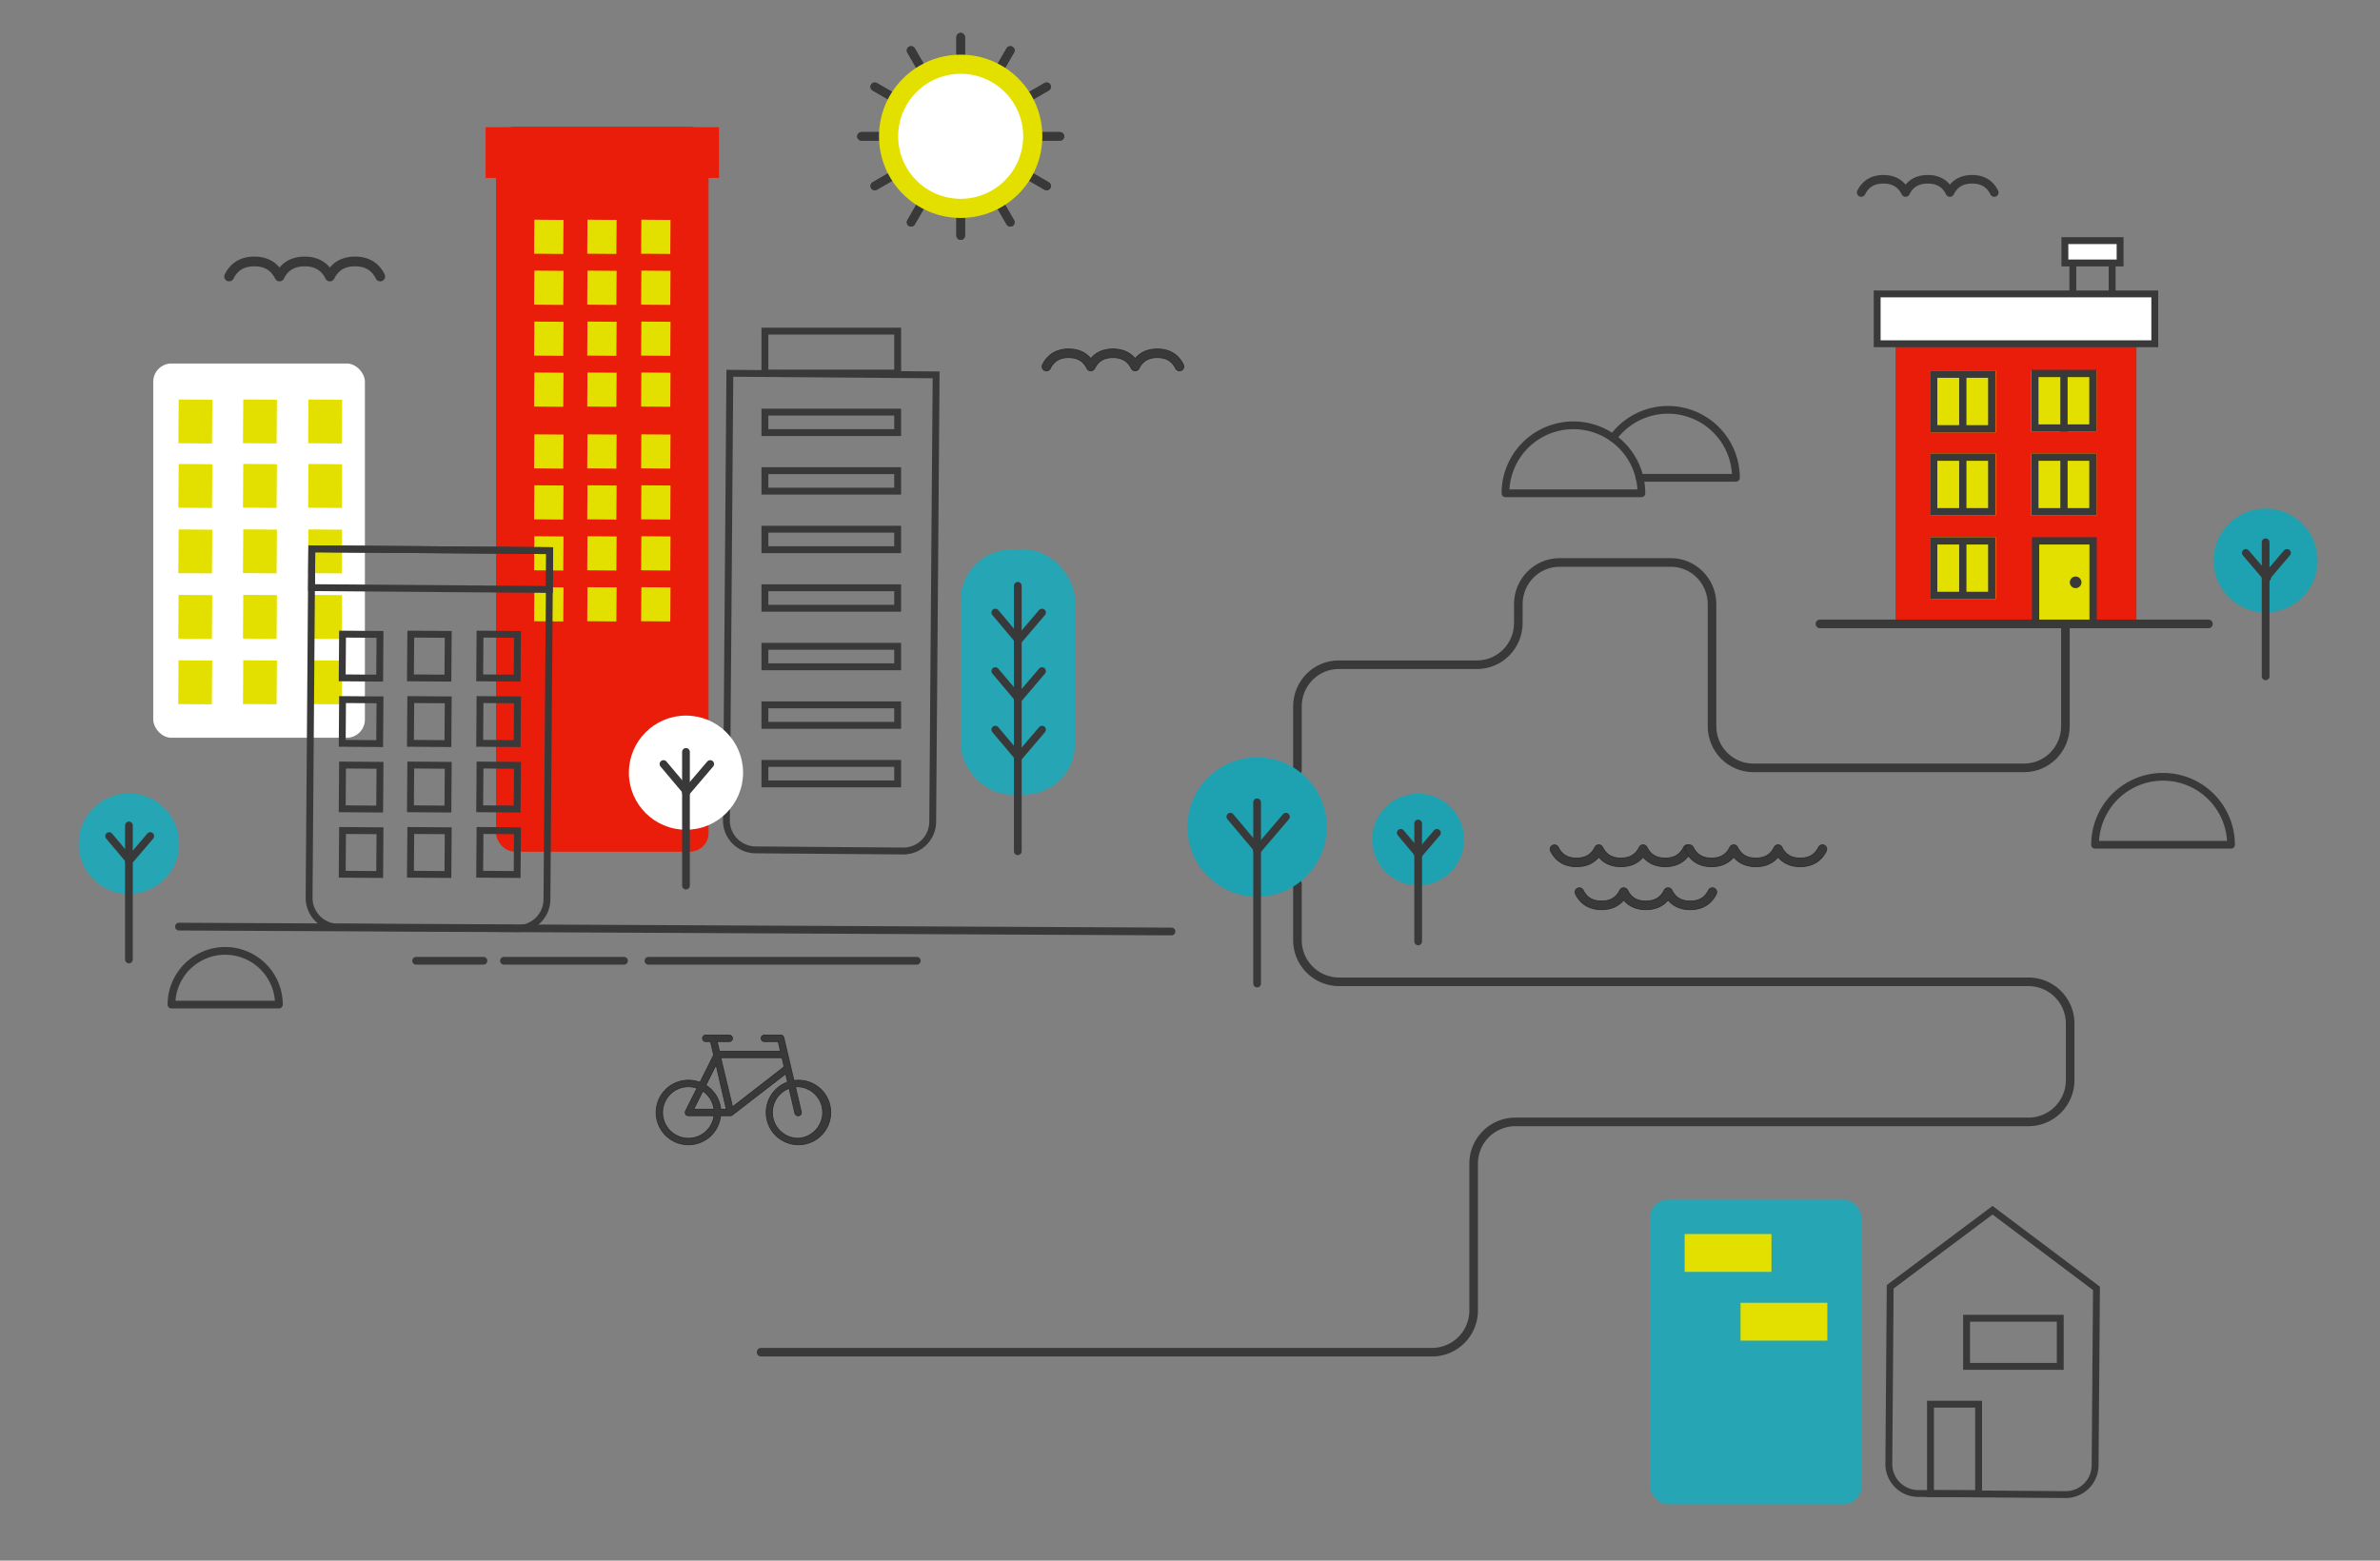 <svg id="Layer_1" data-name="Layer 1" xmlns="http://www.w3.org/2000/svg" viewBox="0 0 2769 1816">
  <rect x="0" y="0" width="2769" height="1816" fill="#808080" stroke="none"/>
  <rect x="178.287" y="423" width="246.258" height="435.5" rx="21.179" fill="#fff"/>
  <rect x="358.726" y="540.048" width="39.146" height="50.889" transform="translate(4.344 -2.882) rotate(0.439)" fill="#e3e000"/>
  <rect x="358.667" y="616.215" width="39.146" height="50.889" transform="translate(4.928 -2.879) rotate(0.439)" fill="#e3e000"/>
  <rect x="358.608" y="692.382" width="39.146" height="50.889" transform="translate(5.511 -2.877) rotate(0.439)" fill="#e3e000"/>
  <rect x="358.548" y="768.549" width="39.146" height="50.889" transform="translate(6.095 -2.874) rotate(0.439)" fill="#e3e000"/>
  <rect x="577.625" y="148" width="246.258" height="842.529" rx="21.179" fill="#ea1c0a" stroke="#ea1c0a" stroke-miterlimit="10"/>
  <g>
    <rect x="621.545" y="505.562" width="33.919" height="39.61" transform="translate(4.044 -4.877) rotate(0.439)" fill="#e3e000"/>
    <rect x="746.045" y="505.562" width="33.919" height="39.61" transform="translate(4.048 -5.831) rotate(0.439)" fill="#e3e000"/>
    <rect x="683.339" y="505.562" width="33.919" height="39.61" transform="translate(4.046 -5.35) rotate(0.439)" fill="#e3e000"/>
    <rect x="621.545" y="564.847" width="33.919" height="39.61" transform="translate(4.498 -4.875) rotate(0.439)" fill="#e3e000"/>
    <rect x="746.045" y="564.847" width="33.919" height="39.61" transform="translate(4.502 -5.829) rotate(0.439)" fill="#e3e000"/>
    <rect x="683.339" y="564.847" width="33.919" height="39.61" transform="translate(4.5 -5.349) rotate(0.439)" fill="#e3e000"/>
    <rect x="621.545" y="624.133" width="33.919" height="39.61" transform="translate(4.953 -4.873) rotate(0.439)" fill="#e3e000"/>
    <rect x="746.045" y="624.133" width="33.919" height="39.61" transform="translate(4.956 -5.827) rotate(0.439)" fill="#e3e000"/>
    <rect x="683.339" y="624.133" width="33.919" height="39.61" transform="translate(4.955 -5.347) rotate(0.439)" fill="#e3e000"/>
    <rect x="621.545" y="683.419" width="33.919" height="39.61" transform="translate(5.407 -4.872) rotate(0.439)" fill="#e3e000"/>
    <rect x="746.045" y="683.419" width="33.919" height="39.61" transform="translate(5.411 -5.826) rotate(0.439)" fill="#e3e000"/>
    <rect x="683.339" y="683.419" width="33.919" height="39.61" transform="translate(5.409 -5.345) rotate(0.439)" fill="#e3e000"/>
  </g>
  <rect x="1117.735" y="639.665" width="132.852" height="285.006" rx="58.5" fill="#26a5b4"/>
  <rect x="564.993" y="148" width="271.523" height="59.045" fill="#ea1c0a"/>
  <path d="M361.034,639.685H637.775a0,0,0,0,1,0,0v405.927a34.15,34.15,0,0,1-34.15,34.15H395.184a34.15,34.15,0,0,1-34.15-34.15V639.685A0,0,0,0,1,361.034,639.685Z" transform="translate(6.602 -3.801) rotate(0.439)" fill="none" stroke="#39393a" stroke-miterlimit="10" stroke-width="8"/>
  <path d="M847.01,435.283h240a0,0,0,0,1,0,0V955.473a34.15,34.15,0,0,1-34.15,34.15H881.16a34.15,34.15,0,0,1-34.15-34.15V435.283a0,0,0,0,1,0,0Z" transform="translate(5.487 -7.388) rotate(0.439)" fill="none" stroke="#39393a" stroke-miterlimit="10" stroke-width="8"/>
  <rect x="398.336" y="738.065" width="43.577" height="50.889" transform="translate(5.863 -3.197) rotate(0.439)" fill="none" stroke="#39393a" stroke-miterlimit="10" stroke-width="8"/>
  <rect x="558.287" y="738.065" width="43.577" height="50.889" transform="translate(5.867 -4.422) rotate(0.439)" fill="none" stroke="#39393a" stroke-miterlimit="10" stroke-width="8"/>
  <rect x="477.726" y="738.065" width="43.577" height="50.889" transform="translate(5.865 -3.805) rotate(0.439)" fill="none" stroke="#39393a" stroke-miterlimit="10" stroke-width="8"/>
  <rect x="398.336" y="814.233" width="43.577" height="50.889" transform="translate(6.446 -3.194) rotate(0.439)" fill="none" stroke="#39393a" stroke-miterlimit="10" stroke-width="8"/>
  <rect x="558.287" y="814.233" width="43.577" height="50.889" transform="translate(6.451 -4.42) rotate(0.439)" fill="none" stroke="#39393a" stroke-miterlimit="10" stroke-width="8"/>
  <rect x="477.726" y="814.233" width="43.577" height="50.889" transform="translate(6.448 -3.803) rotate(0.439)" fill="none" stroke="#39393a" stroke-miterlimit="10" stroke-width="8"/>
  <rect x="398.336" y="890.4" width="43.577" height="50.889" transform="translate(7.03 -3.192) rotate(0.439)" fill="none" stroke="#39393a" stroke-miterlimit="10" stroke-width="8"/>
  <rect x="558.287" y="890.4" width="43.577" height="50.889" transform="translate(7.034 -4.418) rotate(0.439)" fill="none" stroke="#39393a" stroke-miterlimit="10" stroke-width="8"/>
  <rect x="477.726" y="890.4" width="43.577" height="50.889" transform="translate(7.032 -3.8) rotate(0.439)" fill="none" stroke="#39393a" stroke-miterlimit="10" stroke-width="8"/>
  <rect x="398.336" y="966.567" width="43.577" height="50.889" transform="translate(7.613 -3.19) rotate(0.439)" fill="none" stroke="#39393a" stroke-miterlimit="10" stroke-width="8"/>
  <rect x="558.287" y="966.567" width="43.577" height="50.889" transform="translate(7.618 -4.416) rotate(0.439)" fill="none" stroke="#39393a" stroke-miterlimit="10" stroke-width="8"/>
  <rect x="477.726" y="966.567" width="43.577" height="50.889" transform="translate(7.616 -3.798) rotate(0.439)" fill="none" stroke="#39393a" stroke-miterlimit="10" stroke-width="8"/>
  <g>
    <rect x="621.545" y="255.755" width="33.919" height="39.61" transform="translate(2.13 -4.884) rotate(0.439)" fill="#e3e000"/>
    <rect x="746.045" y="255.755" width="33.919" height="39.61" transform="translate(2.134 -5.838) rotate(0.439)" fill="#e3e000"/>
    <rect x="683.339" y="255.755" width="33.919" height="39.61" transform="translate(2.132 -5.358) rotate(0.439)" fill="#e3e000"/>
    <rect x="621.545" y="315.041" width="33.919" height="39.61" transform="translate(2.584 -4.883) rotate(0.439)" fill="#e3e000"/>
    <rect x="746.045" y="315.041" width="33.919" height="39.61" transform="translate(2.588 -5.836) rotate(0.439)" fill="#e3e000"/>
    <rect x="683.339" y="315.041" width="33.919" height="39.61" transform="translate(2.586 -5.356) rotate(0.439)" fill="#e3e000"/>
    <rect x="621.545" y="374.327" width="33.919" height="39.61" transform="translate(3.039 -4.881) rotate(0.439)" fill="#e3e000"/>
    <rect x="746.045" y="374.327" width="33.919" height="39.61" transform="translate(3.042 -5.835) rotate(0.439)" fill="#e3e000"/>
    <rect x="683.339" y="374.327" width="33.919" height="39.61" transform="translate(3.04 -5.354) rotate(0.439)" fill="#e3e000"/>
    <rect x="621.545" y="433.612" width="33.919" height="39.61" transform="translate(3.493 -4.879) rotate(0.439)" fill="#e3e000"/>
    <rect x="746.045" y="433.612" width="33.919" height="39.61" transform="translate(3.497 -5.833) rotate(0.439)" fill="#e3e000"/>
    <rect x="683.339" y="433.612" width="33.919" height="39.61" transform="translate(3.495 -5.353) rotate(0.439)" fill="#e3e000"/>
  </g>
  <rect x="362.65" y="639.702" width="276.733" height="45.167" transform="translate(5.089 -3.819) rotate(0.439)" fill="none" stroke="#39393a" stroke-miterlimit="10" stroke-width="8"/>
  <rect x="889.944" y="385.316" width="154.426" height="48.826" fill="none" stroke="#39393a" stroke-miterlimit="10" stroke-width="8"/>
  <rect x="889.944" y="479.561" width="154.426" height="23.845" fill="none" stroke="#39393a" stroke-miterlimit="10" stroke-width="8"/>
  <rect x="889.944" y="547.69" width="154.426" height="23.845" fill="none" stroke="#39393a" stroke-miterlimit="10" stroke-width="8"/>
  <rect x="889.944" y="615.819" width="154.426" height="23.845" fill="none" stroke="#39393a" stroke-miterlimit="10" stroke-width="8"/>
  <rect x="889.944" y="683.948" width="154.426" height="23.845" fill="none" stroke="#39393a" stroke-miterlimit="10" stroke-width="8"/>
  <rect x="889.944" y="752.077" width="154.426" height="23.845" fill="none" stroke="#39393a" stroke-miterlimit="10" stroke-width="8"/>
  <rect x="889.944" y="820.206" width="154.426" height="23.845" fill="none" stroke="#39393a" stroke-miterlimit="10" stroke-width="8"/>
  <rect x="889.944" y="888.335" width="154.426" height="23.845" fill="none" stroke="#39393a" stroke-miterlimit="10" stroke-width="8"/>
  <circle cx="798.097" cy="899.123" r="66.426" fill="#fff"/>
  <line x1="798.097" y1="1030.529" x2="798.097" y2="874.968" fill="#fff" stroke="#39393a" stroke-linecap="round" stroke-linejoin="round" stroke-width="9"/>
  <line x1="826.277" y1="889.058" x2="798.097" y2="922.088" fill="#fff" stroke="#39393a" stroke-linecap="round" stroke-linejoin="round" stroke-width="9"/>
  <line x1="771.929" y1="889.058" x2="797.839" y2="919.817" fill="#fff" stroke="#39393a" stroke-linecap="round" stroke-linejoin="round" stroke-width="9"/>
  <line x1="1184.161" y1="990.529" x2="1184.161" y2="681.677" fill="#fff" stroke="#39393a" stroke-linecap="round" stroke-linejoin="round" stroke-width="9"/>
  <line x1="1212.342" y1="849.058" x2="1184.161" y2="882.088" fill="#fff" stroke="#39393a" stroke-linecap="round" stroke-linejoin="round" stroke-width="9"/>
  <line x1="1157.994" y1="849.058" x2="1183.903" y2="879.817" fill="#fff" stroke="#39393a" stroke-linecap="round" stroke-linejoin="round" stroke-width="9"/>
  <line x1="1212.342" y1="780.929" x2="1184.161" y2="813.959" fill="#fff" stroke="#39393a" stroke-linecap="round" stroke-linejoin="round" stroke-width="9"/>
  <line x1="1157.994" y1="780.929" x2="1183.903" y2="811.688" fill="#fff" stroke="#39393a" stroke-linecap="round" stroke-linejoin="round" stroke-width="9"/>
  <line x1="1212.342" y1="712.8" x2="1184.161" y2="745.83" fill="#fff" stroke="#39393a" stroke-linecap="round" stroke-linejoin="round" stroke-width="9"/>
  <line x1="1157.994" y1="712.8" x2="1183.903" y2="743.559" fill="#fff" stroke="#39393a" stroke-linecap="round" stroke-linejoin="round" stroke-width="9"/>
  <line x1="208.213" y1="1078.258" x2="1363" y2="1083.935" fill="#fff" stroke="#39393a" stroke-linecap="round" stroke-linejoin="round" stroke-width="9"/>
  <line x1="754.381" y1="1118" x2="1066.639" y2="1118" fill="#fff" stroke="#39393a" stroke-linecap="round" stroke-linejoin="round" stroke-width="9"/>
  <line x1="586.329" y1="1118" x2="725.994" y2="1118" fill="#fff" stroke="#39393a" stroke-linecap="round" stroke-linejoin="round" stroke-width="9"/>
  <line x1="484.135" y1="1118" x2="562.484" y2="1118" fill="#fff" stroke="#39393a" stroke-linecap="round" stroke-linejoin="round" stroke-width="9"/>
  <path d="M442.372,327.4a5.678,5.678,0,0,1-5.1-3.165c-4.817-9.757-12.507-14.3-24.2-14.3s-19.384,4.545-24.2,14.3a5.678,5.678,0,0,1-10.182,0c-4.817-9.758-12.508-14.3-24.2-14.3s-19.386,4.545-24.2,14.3a5.678,5.678,0,0,1-10.182,0c-4.817-9.757-12.507-14.3-24.2-14.3s-19.386,4.545-24.2,14.3a5.677,5.677,0,0,1-10.182-5.026c6.662-13.5,18.551-20.63,34.384-20.63,12.379,0,22.348,4.362,29.292,12.716,6.945-8.354,16.914-12.716,29.293-12.716s22.348,4.362,29.293,12.716c6.944-8.354,16.912-12.716,29.292-12.716,15.832,0,27.722,7.133,34.384,20.63a5.679,5.679,0,0,1-5.087,8.191Z" fill="#39393a"/>
  <rect x="2205.328" y="396.489" width="280.312" height="330.277" fill="#ea1c0a"/>
  <rect x="2245.655" y="431.21" width="76.218" height="71.983" fill="#e3e000"/>
  <rect x="2363.003" y="431.21" width="76.218" height="71.137" fill="#e3e000"/>
  <rect x="2366.757" y="627.683" width="70.77" height="103.317" fill="#e3e000"/>
  <rect x="2245.655" y="527.753" width="76.218" height="71.983" fill="#e3e000"/>
  <rect x="2245.655" y="625.142" width="76.218" height="71.983" fill="#e3e000"/>
  <rect x="2363.003" y="527.753" width="76.218" height="71.983" fill="#e3e000"/>
  <path d="M2320.22,229a5,5,0,0,1-4.487-2.788c-4.243-8.593-11.015-12.595-21.315-12.595s-17.071,4-21.313,12.6a5,5,0,0,1-8.967,0c-4.242-8.594-11.016-12.6-21.315-12.6s-17.072,4-21.314,12.6a5,5,0,0,1-8.967,0c-4.242-8.593-11.015-12.595-21.313-12.595s-17.073,4-21.315,12.6a5,5,0,0,1-8.967-4.426c5.868-11.887,16.338-18.169,30.282-18.169,10.9,0,19.681,3.842,25.8,11.2,6.116-7.357,14.9-11.2,25.8-11.2s19.682,3.842,25.8,11.2c6.115-7.357,14.895-11.2,25.8-11.2,13.943,0,24.414,6.282,30.281,18.169A5,5,0,0,1,2320.22,229Z" fill="#39393a"/>
  <path d="M2569.431,731h-452a5,5,0,0,1,0-10h452a5,5,0,0,1,0,10Z" fill="#39393a"/>
  <path d="M2430.964,633.611v88.92H2372.53v-88.92h58.434m8.469-8.469h-75.371V731h75.371V625.142Z" fill="#39393a"/>
  <circle cx="2414.874" cy="677.648" r="6.775" fill="#39393a"/>
  <path d="M2313.038,633.611v55.046H2253.97V633.611h59.068m8.469-8.469H2245.5v71.983h76.006V625.142Z" fill="#39393a"/>
  <path d="M2313.038,536.221v55.047H2253.97V536.221h59.068m8.469-8.468H2245.5v71.983h76.006V527.753Z" fill="#39393a"/>
  <path d="M2430.752,536.221v55.047h-59.068V536.221h59.068m8.469-8.468h-76.006v71.983h76.006V527.753Z" fill="#39393a"/>
  <path d="M2430.752,438.832v55.046h-59.068V438.832h59.068m8.469-8.469h-76.006v71.984h76.006V430.363Z" fill="#39393a"/>
  <path d="M2313.038,439.679v55.046H2253.97V439.679h59.068m8.469-8.469H2245.5v71.984h76.006V431.21Z" fill="#39393a"/>
  <rect x="2279.375" y="528.6" width="8.469" height="70.29" fill="#39393a"/>
  <rect x="2279.375" y="625.989" width="8.469" height="70.29" fill="#39393a"/>
  <rect x="2279.375" y="432.057" width="8.469" height="70.29" fill="#39393a"/>
  <rect x="2397.089" y="432.057" width="8.469" height="70.29" fill="#39393a"/>
  <rect x="2397.089" y="528.6" width="8.469" height="70.29" fill="#39393a"/>
  <circle cx="2635.931" cy="652.273" r="58.5" fill="#1ea2b1" stroke="#1ea2b1" stroke-linecap="round" stroke-linejoin="round" stroke-width="4"/>
  <line x1="2635.931" y1="787" x2="2635.931" y2="631" fill="#fff" stroke="#39393a" stroke-linecap="round" stroke-linejoin="round" stroke-width="9"/>
  <line x1="2660.749" y1="643.409" x2="2635.931" y2="672.498" fill="#fff" stroke="#39393a" stroke-linecap="round" stroke-linejoin="round" stroke-width="9"/>
  <line x1="2612.885" y1="643.409" x2="2637.704" y2="672.498" fill="#fff" stroke="#39393a" stroke-linecap="round" stroke-linejoin="round" stroke-width="9"/>
  <path d="M1509.5,1028.032v65.945a48.524,48.524,0,0,0,48.523,48.523h801.954a48.524,48.524,0,0,1,48.523,48.523v65.954a48.524,48.524,0,0,1-48.523,48.523H1763.023a48.524,48.524,0,0,0-48.523,48.523v170.954a48.524,48.524,0,0,1-48.523,48.523H885.5" fill="none" stroke="#393939" stroke-linecap="round" stroke-miterlimit="10" stroke-width="10"/>
  <path d="M2403,728.5V844.977c0,26.8-21.472,48.523-47.96,48.523H2039.792c-26.488,0-47.96-21.725-47.96-48.523V703.023c0-26.8-21.472-48.523-47.96-48.523H1814.44c-26.488,0-47.96,21.725-47.96,48.523v21.954c0,26.8-21.472,48.523-47.96,48.523H1557.46c-26.488,0-47.96,21.725-47.96,48.523v74.665" fill="none" stroke="#393939" stroke-linecap="round" stroke-miterlimit="10" stroke-width="10"/>
  <path d="M1963.289,983.116a5,5,0,0,0-4.487,2.788c-4.242,8.593-11.015,12.6-21.315,12.6s-17.071-4-21.313-12.6a5,5,0,0,0-8.967,0c-4.242,8.594-11.016,12.6-21.314,12.6s-17.073-4-21.315-12.6a5,5,0,0,0-8.967,0c-4.242,8.593-11.014,12.6-21.313,12.6s-17.072-4-21.315-12.6a5,5,0,0,0-8.966,4.426c5.867,11.887,16.337,18.169,30.281,18.169,10.9,0,19.681-3.842,25.8-11.2,6.116,7.357,14.9,11.2,25.8,11.2s19.681-3.842,25.8-11.2c6.116,7.357,14.895,11.2,25.8,11.2,13.944,0,24.414-6.282,30.282-18.169a5,5,0,0,0-4.48-7.214Z" fill="#393939" stroke="#2d2d2d" stroke-miterlimit="10"/>
  <path d="M2120.289,983.116a5,5,0,0,0-4.487,2.788c-4.242,8.593-11.015,12.6-21.315,12.6s-17.071-4-21.313-12.6a5,5,0,0,0-8.967,0c-4.242,8.594-11.016,12.6-21.314,12.6s-17.073-4-21.315-12.6a5,5,0,0,0-8.967,0c-4.242,8.593-11.014,12.6-21.313,12.6s-17.072-4-21.315-12.6a5,5,0,0,0-8.966,4.426c5.867,11.887,16.337,18.169,30.281,18.169,10.9,0,19.681-3.842,25.8-11.2,6.116,7.357,14.9,11.2,25.8,11.2s19.681-3.842,25.8-11.2c6.116,7.357,14.895,11.2,25.8,11.2,13.944,0,24.414-6.282,30.282-18.169a5,5,0,0,0-4.48-7.214Z" fill="#393939" stroke="#2d2d2d" stroke-miterlimit="10"/>
  <path d="M1992.289,1033.116a5,5,0,0,0-4.487,2.788c-4.242,8.593-11.015,12.6-21.315,12.6s-17.071-4-21.313-12.6a5,5,0,0,0-8.967,0c-4.242,8.594-11.016,12.6-21.314,12.6s-17.073-4-21.315-12.6a5,5,0,0,0-8.967,0c-4.242,8.593-11.014,12.6-21.313,12.6s-17.072-4-21.315-12.6a5,5,0,0,0-8.966,4.426c5.867,11.887,16.337,18.169,30.281,18.169,10.9,0,19.681-3.842,25.8-11.2,6.116,7.357,14.9,11.2,25.8,11.2s19.681-3.842,25.8-11.2c6.116,7.357,14.895,11.2,25.8,11.2,13.944,0,24.414-6.282,30.282-18.169a5,5,0,0,0-4.48-7.214Z" fill="#393939" stroke="#2d2d2d" stroke-miterlimit="10"/>
  <circle cx="1462.587" cy="962.36" r="79.087" fill="#1ea2b1" stroke="#1ea2b1" stroke-linecap="round" stroke-linejoin="round" stroke-width="4"/>
  <path d="M2595.674,983a79.087,79.087,0,0,0-158.174,0Z" fill="none" stroke="#393939" stroke-linecap="round" stroke-linejoin="round" stroke-width="9"/>
  <line x1="1462.587" y1="1144.5" x2="1462.587" y2="933.601" fill="none" stroke="#393939" stroke-linecap="round" stroke-linejoin="round" stroke-width="9"/>
  <line x1="1496.139" y1="950.377" x2="1462.587" y2="989.702" fill="none" stroke="#393939" stroke-linecap="round" stroke-linejoin="round" stroke-width="9"/>
  <line x1="1431.432" y1="950.377" x2="1461.984" y2="986.702" fill="none" stroke="#393939" stroke-linecap="round" stroke-linejoin="round" stroke-width="9"/>
  <circle cx="1649.968" cy="976.968" r="51.468" fill="#1ea2b1" stroke="#1ea2b1" stroke-linecap="round" stroke-linejoin="round" stroke-width="4"/>
  <line x1="1649.968" y1="1095.5" x2="1649.968" y2="958.252" fill="none" stroke="#393939" stroke-linecap="round" stroke-linejoin="round" stroke-width="9"/>
  <line x1="1671.803" y1="969.17" x2="1649.968" y2="994.762" fill="none" stroke="#393939" stroke-linecap="round" stroke-linejoin="round" stroke-width="9"/>
  <line x1="1629.693" y1="969.17" x2="1649.528" y2="992.762" fill="none" stroke="#393939" stroke-linecap="round" stroke-linejoin="round" stroke-width="9"/>
  <g id="Pictogram">
    <path id="Bike" d="M928.562,1257.033a37.551,37.551,0,0,0-4.878.338l-11.707-49.906a3.752,3.752,0,0,0-3.752-2.964H889.463a3.752,3.752,0,1,0,0,7.5H905.41l2.627,11.257H836.968l-2.589-11.257H848.3a3.752,3.752,0,1,0,0-7.5H821.246a3.752,3.752,0,1,0,0,7.5h5.4l3.752,15.535-15.947,31.97a37.538,37.538,0,1,0,23.865,38.8h11.444a3.75,3.75,0,0,0,2.7-1.126l61.651-47.654,2.251,9.681a37.521,37.521,0,1,0,12.2-2.177Zm-127.579,67.542a30.019,30.019,0,1,1,9.944-58.311l-13.321,26.6a3.753,3.753,0,0,0,3.377,5.441h29.756A30.019,30.019,0,0,1,800.983,1324.575Zm6.079-33.771,10.619-21.2a30.017,30.017,0,0,1,13.058,21.2Zm31.444,0a36.884,36.884,0,0,0-17.3-27.917l11.932-23.865,11.895,51.782Zm13.771-2.777-13.771-57.26h71.3l2.514,10.657Zm76.285,36.548a30.018,30.018,0,0,1-10.469-58.123l6.717,28.968a3.753,3.753,0,0,0,3.752,2.889h.863a3.752,3.752,0,0,0,2.815-4.5v0l-6.829-29.268a30.06,30.06,0,1,1,3.152,60.037Z" fill="#393939" stroke="#2d2d2d" stroke-miterlimit="10"/>
  </g>
  <circle cx="150" cy="981.773" r="58.5" fill="#26a5b4"/>
  <line x1="150" y1="1116.5" x2="150" y2="960.5" fill="none" stroke="#393939" stroke-linecap="round" stroke-linejoin="round" stroke-width="9"/>
  <line x1="174.818" y1="972.909" x2="150" y2="1001.998" fill="none" stroke="#393939" stroke-linecap="round" stroke-linejoin="round" stroke-width="9"/>
  <line x1="126.955" y1="972.909" x2="149.773" y2="999.998" fill="none" stroke="#393939" stroke-linecap="round" stroke-linejoin="round" stroke-width="9"/>
  <path d="M324.5,1169a62.5,62.5,0,0,0-125,0Z" fill="none" stroke="#393939" stroke-linecap="round" stroke-linejoin="round" stroke-width="9"/>
  <path d="M1907.615,556h112.059a79.092,79.092,0,0,0-143.151-46.384" fill="none" stroke="#393939" stroke-linecap="round" stroke-linejoin="round" stroke-width="9"/>
  <path d="M1909.674,574a79.087,79.087,0,0,0-158.174,0Z" fill="none" stroke="#393939" stroke-linecap="round" stroke-linejoin="round" stroke-width="9"/>
  <g>
    <polyline points="1117.715 43.258 1117.715 158.697 1175.434 58.724" fill="none" stroke="#39393a" stroke-linecap="round" stroke-linejoin="round" stroke-width="10"/>
    <polyline points="1175.434 58.724 1117.715 158.697 1217.688 100.977" fill="none" stroke="#39393a" stroke-linecap="round" stroke-linejoin="round" stroke-width="10"/>
    <polyline points="1217.688 100.977 1117.715 158.697 1233.154 158.697" fill="none" stroke="#39393a" stroke-linecap="round" stroke-linejoin="round" stroke-width="10"/>
    <polyline points="1233.154 158.697 1117.715 158.697 1217.688 216.416" fill="none" stroke="#39393a" stroke-linecap="round" stroke-linejoin="round" stroke-width="10"/>
    <polyline points="1217.688 216.416 1117.715 158.697 1175.434 258.67" fill="none" stroke="#39393a" stroke-linecap="round" stroke-linejoin="round" stroke-width="10"/>
    <polyline points="1175.434 258.67 1117.715 158.697 1117.715 274.136" fill="none" stroke="#39393a" stroke-linecap="round" stroke-linejoin="round" stroke-width="10"/>
    <polyline points="1117.715 274.136 1117.715 158.697 1059.995 258.67" fill="none" stroke="#39393a" stroke-linecap="round" stroke-linejoin="round" stroke-width="10"/>
    <polyline points="1059.995 258.67 1117.715 158.697 1017.742 216.416" fill="none" stroke="#39393a" stroke-linecap="round" stroke-linejoin="round" stroke-width="10"/>
    <polyline points="1017.742 216.416 1117.715 158.697 1002.276 158.697" fill="none" stroke="#39393a" stroke-linecap="round" stroke-linejoin="round" stroke-width="10"/>
    <polyline points="1002.276 158.697 1117.715 158.697 1017.742 100.977" fill="none" stroke="#39393a" stroke-linecap="round" stroke-linejoin="round" stroke-width="10"/>
    <polyline points="1017.742 100.977 1117.715 158.697 1059.995 58.724" fill="none" stroke="#39393a" stroke-linecap="round" stroke-linejoin="round" stroke-width="10"/>
    <polyline points="1059.995 58.724 1117.715 158.697 1117.715 43.258" fill="none" stroke="#39393a" stroke-linecap="round" stroke-linejoin="round" stroke-width="10"/>
  </g>
  <circle cx="1117.688" cy="158.612" r="95" fill="#e3e000"/>
  <circle cx="1117.688" cy="158.612" r="72.723" fill="#fff"/>
  <rect x="1919.625" y="1396" width="246.258" height="354.5" rx="21.179" fill="#26a5b4"/>
  <path d="M2403.138,1739.2l-171.693-1.315a34.25,34.25,0,0,1-33.887-34.411l1.579-206.1,119.075-89.087,120.915,90.926-1.579,206.1A34.25,34.25,0,0,1,2403.138,1739.2Z" fill="none" stroke="#39393a" stroke-miterlimit="10" stroke-width="8"/>
  <path d="M1372.289,431.5a5,5,0,0,1-4.487-2.788c-4.242-8.593-11.015-12.6-21.315-12.6s-17.071,4-21.313,12.6a5,5,0,0,1-8.967,0c-4.242-8.594-11.016-12.6-21.314-12.6s-17.073,4-21.315,12.6a5,5,0,0,1-8.967,0c-4.242-8.593-11.014-12.6-21.313-12.6s-17.072,4-21.315,12.6a5,5,0,1,1-8.966-4.426c5.867-11.887,16.337-18.169,30.281-18.169,10.9,0,19.681,3.842,25.8,11.2,6.116-7.357,14.9-11.2,25.8-11.2s19.681,3.842,25.8,11.2c6.116-7.357,14.895-11.2,25.8-11.2,13.944,0,24.414,6.282,30.282,18.169a5,5,0,0,1-4.48,7.214Z" fill="#393939" stroke="#2d2d2d" stroke-miterlimit="10"/>
  <g>
    <rect x="1964" y="1440" width="93" height="36" fill="#e3e000"/>
    <path d="M2053,1444v28h-85v-28h85m8-8H1960v44h101v-44Z" fill="#e3e000"/>
  </g>
  <g>
    <rect x="2029" y="1520" width="93" height="36" fill="#e3e000"/>
    <path d="M2118,1524v28h-85v-28h85m8-8H2025v44h101v-44Z" fill="#e3e000"/>
  </g>
  <rect x="282.842" y="539.986" width="39.146" height="50.889" transform="translate(4.341 -2.301) rotate(0.439)" fill="#e3e000"/>
  <rect x="207.726" y="540.048" width="39.146" height="50.889" transform="translate(4.34 -1.725) rotate(0.439)" fill="#e3e000"/>
  <rect x="358.726" y="465.048" width="39.146" height="50.889" transform="translate(3.769 -2.884) rotate(0.439)" fill="#e3e000"/>
  <rect x="282.842" y="464.986" width="39.146" height="50.889" transform="translate(3.767 -2.303) rotate(0.439)" fill="#e3e000"/>
  <rect x="207.726" y="465.048" width="39.146" height="50.889" transform="translate(3.765 -1.727) rotate(0.439)" fill="#e3e000"/>
  <rect x="282.842" y="616.152" width="39.146" height="50.889" transform="translate(4.925 -2.298) rotate(0.439)" fill="#e3e000"/>
  <rect x="207.667" y="616.215" width="39.146" height="50.889" transform="translate(4.923 -1.722) rotate(0.439)" fill="#e3e000"/>
  <rect x="282.842" y="692.319" width="39.146" height="50.889" transform="translate(5.509 -2.296) rotate(0.439)" fill="#e3e000"/>
  <rect x="207.608" y="692.382" width="39.146" height="50.889" transform="translate(5.507 -1.72) rotate(0.439)" fill="#e3e000"/>
  <rect x="282.842" y="768.486" width="39.146" height="50.889" transform="translate(6.092 -2.294) rotate(0.439)" fill="#e3e000"/>
  <rect x="207.548" y="768.549" width="39.146" height="50.889" transform="translate(6.09 -1.717) rotate(0.439)" fill="#e3e000"/>
  <rect x="2246" y="1634" width="56" height="104" fill="none" stroke="#39393a" stroke-miterlimit="10" stroke-width="8"/>
  <rect x="2288" y="1534" width="109" height="56" fill="none" stroke="#39393a" stroke-miterlimit="10" stroke-width="8"/>
  <rect x="2411.625" y="300" width="45.75" height="51" fill="none" stroke="#39393a" stroke-miterlimit="10" stroke-width="8"/>
  <rect x="2402.375" y="280" width="64.25" height="26" fill="#fff" stroke="#39393a" stroke-miterlimit="10" stroke-width="8"/>
  <rect x="2183.984" y="342" width="323" height="58" fill="#fff" stroke="#39393a" stroke-miterlimit="10" stroke-width="8"/>
</svg>
